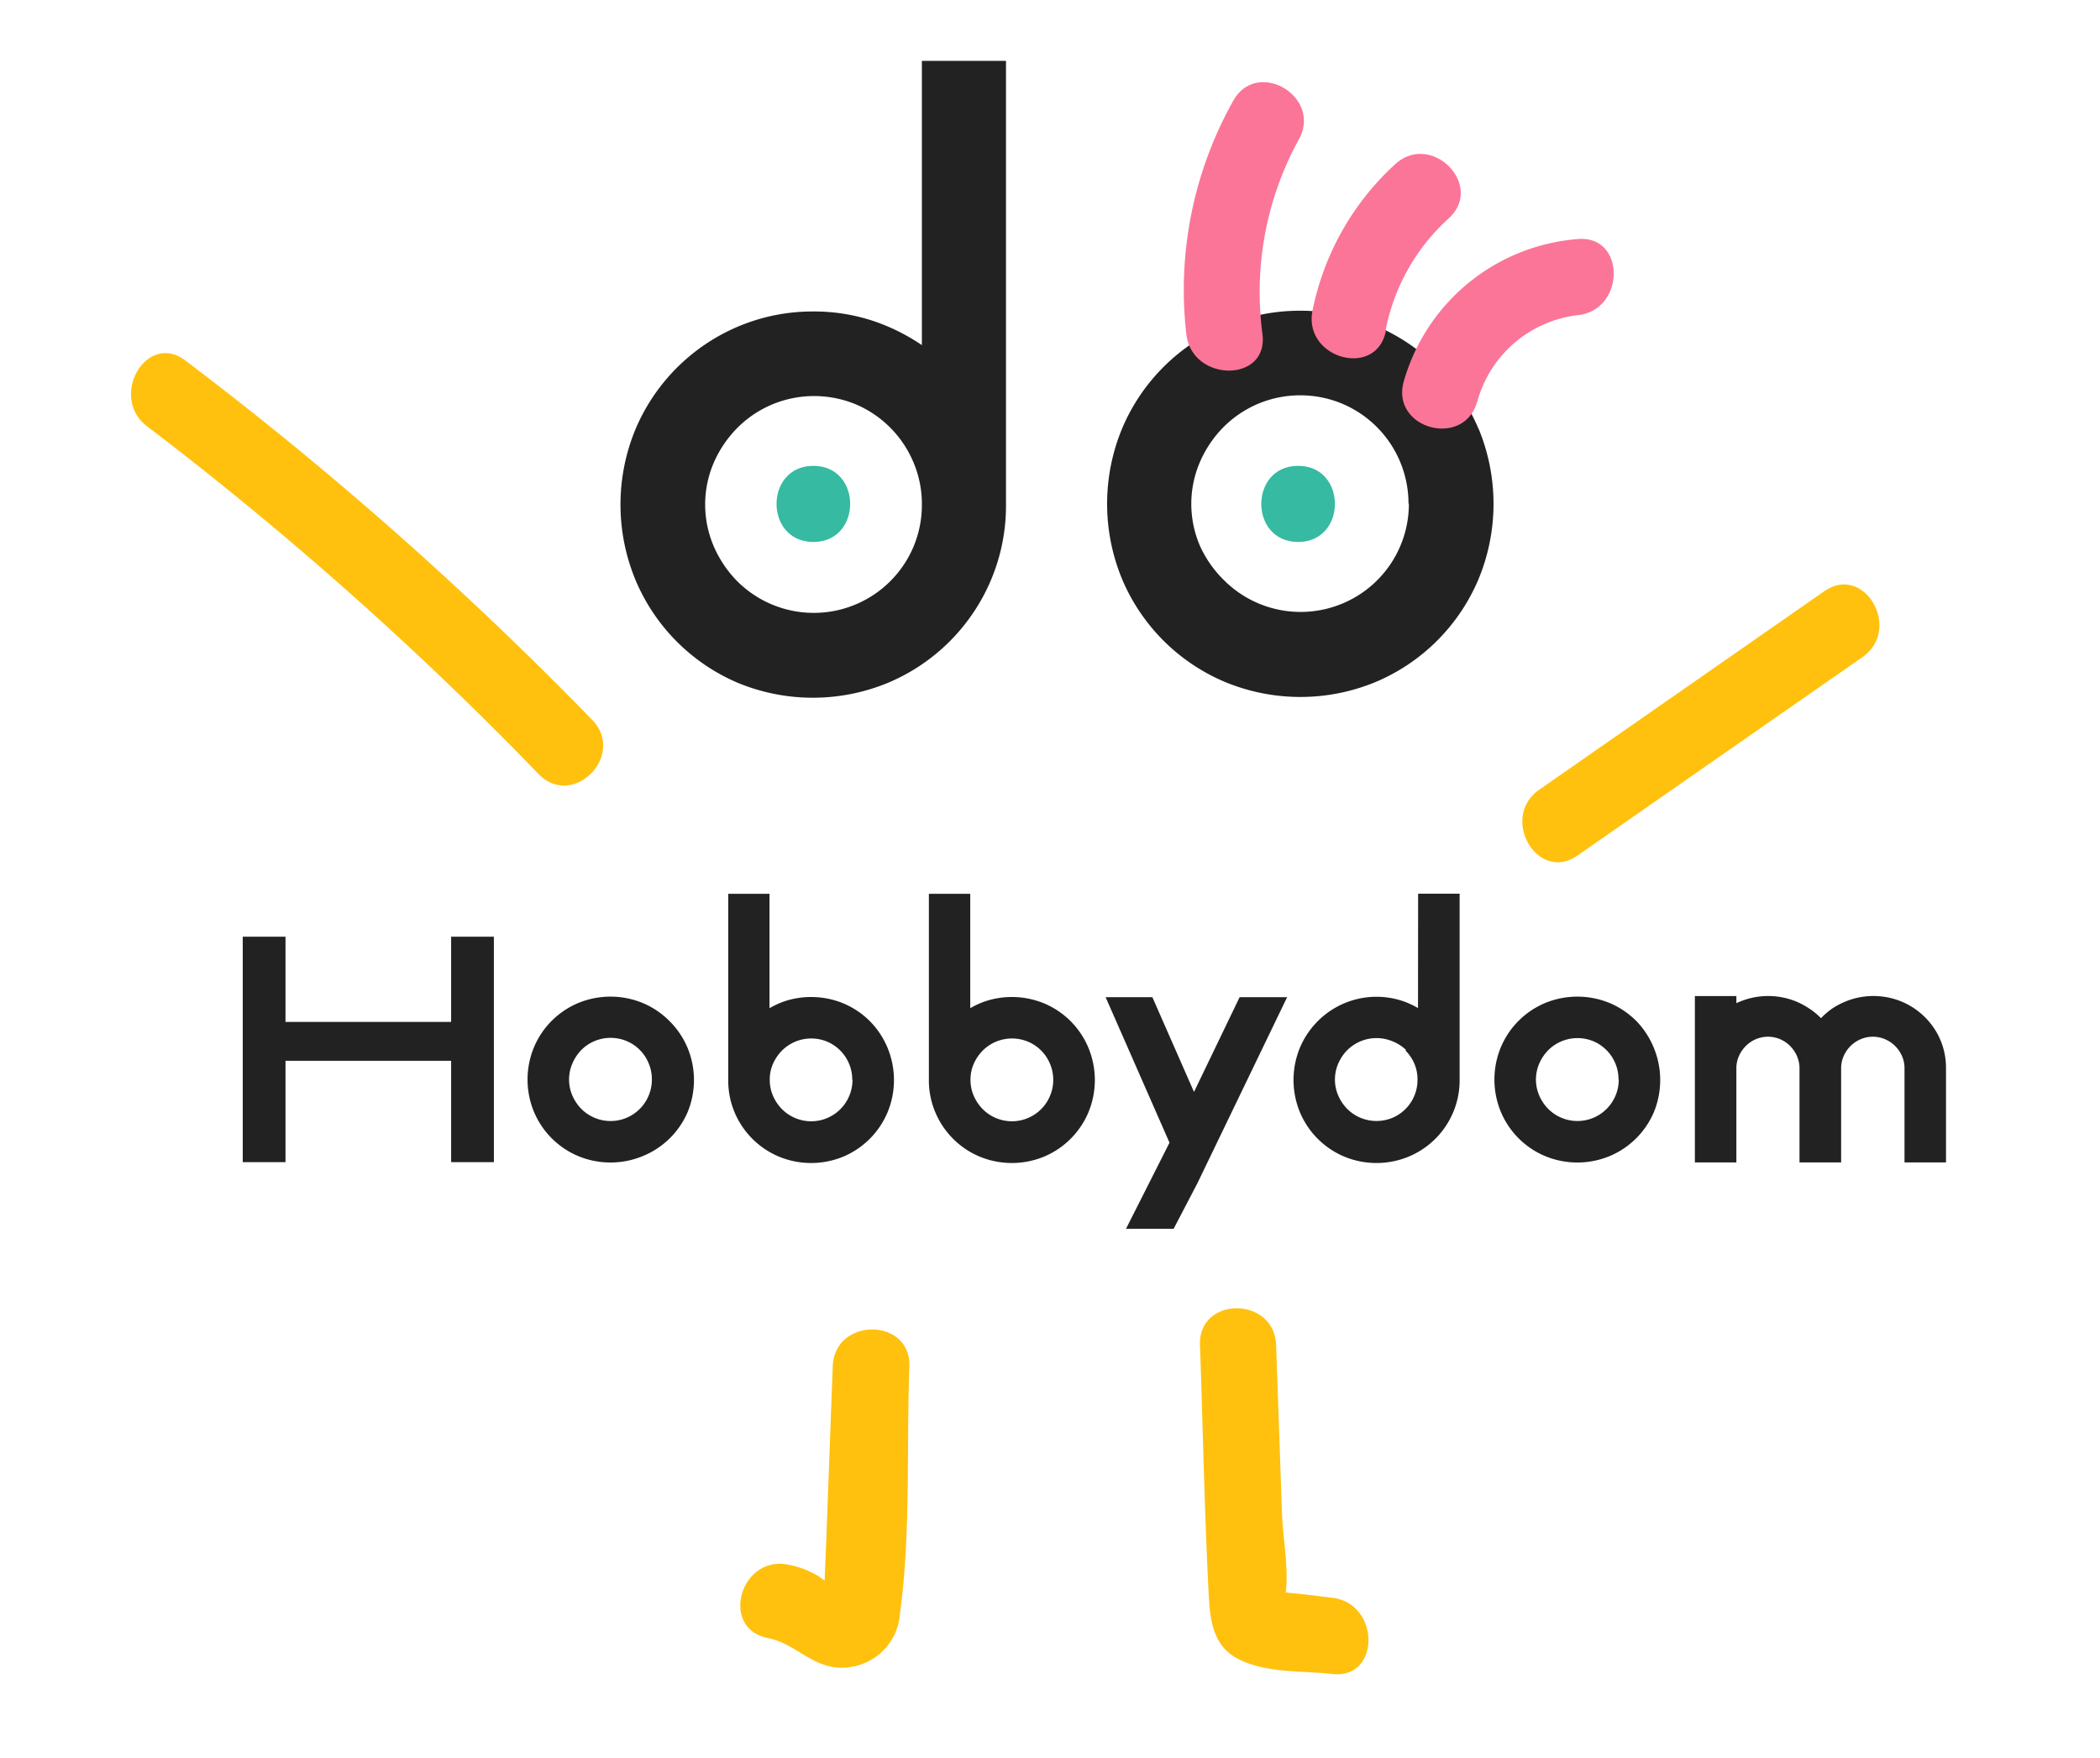 <svg xmlns="http://www.w3.org/2000/svg" viewBox="0 0 168 140.62"><g data-name="logo"><path d="M73.75 4.87v22.74a16.15 16.15 0 0 0-3.62-1.84 15 15 0 0 0-5.07-.85 15.29 15.29 0 0 0-6 1.2 15.43 15.43 0 0 0-8.22 8.22 15.74 15.74 0 0 0 0 12.06A15.42 15.42 0 0 0 59 54.62a15.73 15.73 0 0 0 12.06 0 15.42 15.42 0 0 0 8.22-8.22 15.27 15.27 0 0 0 1.2-6V4.87zm0 35.5a8.62 8.62 0 0 1-.67 3.37A8.66 8.66 0 0 1 59 46.52a9.1 9.1 0 0 1-1.89-2.79 8.47 8.47 0 0 1 0-6.73A9.14 9.14 0 0 1 59 34.22a8.7 8.7 0 0 1 2.77-1.86 8.71 8.71 0 0 1 6.72 0A8.68 8.68 0 0 1 73.08 37a8.49 8.49 0 0 1 .67 3.37zm44.52-6.09a15.41 15.41 0 0 0-8.22-8.22 15.72 15.72 0 0 0-12.06 0 15.41 15.41 0 0 0-8.22 8.22 15.74 15.74 0 0 0 0 12.06A15.42 15.42 0 0 0 98 54.56a15.74 15.74 0 0 0 12.06 0 15.43 15.43 0 0 0 8.22-8.22 15.73 15.73 0 0 0 0-12.06zm-5.56 6a8.64 8.64 0 0 1-5.3 8 8.67 8.67 0 0 1-9.49-1.86A9.09 9.09 0 0 1 96 43.68a8.48 8.48 0 0 1 0-6.73 9.14 9.14 0 0 1 1.89-2.79 8.69 8.69 0 0 1 2.77-1.86 8.72 8.72 0 0 1 6.72 0 8.67 8.67 0 0 1 5.3 8zM36.09 81.76H22.84v-6.82h-3.42v18.04h3.42v-8.11h13.25v8.11h3.42V74.94h-3.42v6.82zm17.45-.09a6.68 6.68 0 0 0-2.11-1.42 6.78 6.78 0 0 0-5.18 0 6.62 6.62 0 0 0-3.53 3.53 6.75 6.75 0 0 0 0 5.18 6.62 6.62 0 0 0 3.53 3.53 6.75 6.75 0 0 0 5.18 0A6.62 6.62 0 0 0 55 89a6.75 6.75 0 0 0 0-5.18 6.69 6.69 0 0 0-1.46-2.15zm-1.39 4.7a3.29 3.29 0 0 1-.26 1.29 3.3 3.3 0 0 1-5.38 1.06 3.47 3.47 0 0 1-.72-1.07 3.22 3.22 0 0 1 0-2.56 3.49 3.49 0 0 1 .72-1.09 3.32 3.32 0 0 1 1.06-.71 3.33 3.33 0 0 1 2.56 0 3.28 3.28 0 0 1 1.76 1.77 3.29 3.29 0 0 1 .26 1.31zm17.44-4.67a6.67 6.67 0 0 0-2.11-1.42 6.77 6.77 0 0 0-4.78-.15 6.91 6.91 0 0 0-1.14.53v-9.15h-3.3V86.4a6.54 6.54 0 0 0 .51 2.6 6.63 6.63 0 0 0 3.53 3.53 6.75 6.75 0 0 0 5.18 0A6.63 6.63 0 0 0 71 89a6.75 6.75 0 0 0 0-5.18 6.66 6.66 0 0 0-1.41-2.12zm-1.39 4.7a3.28 3.28 0 0 1-.26 1.28 3.3 3.3 0 0 1-5.38 1.06 3.49 3.49 0 0 1-.72-1.07 3.19 3.19 0 0 1-.26-1.3 3.09 3.09 0 0 1 .26-1.26 3.52 3.52 0 0 1 .72-1.06 3.32 3.32 0 0 1 1.06-.71 3.32 3.32 0 0 1 2.56 0 3.3 3.3 0 0 1 2 3.06zm17.45-4.7a6.66 6.66 0 0 0-2.11-1.42 6.77 6.77 0 0 0-4.78-.15 6.92 6.92 0 0 0-1.14.53v-9.15h-3.31V86.4a6.54 6.54 0 0 0 .52 2.6 6.62 6.62 0 0 0 3.53 3.53 6.75 6.75 0 0 0 5.18 0A6.63 6.63 0 0 0 87.07 89a6.75 6.75 0 0 0 0-5.18 6.66 6.66 0 0 0-1.42-2.12zm-1.39 4.7a3.28 3.28 0 0 1-.26 1.28 3.3 3.3 0 0 1-5.38 1.06 3.49 3.49 0 0 1-.72-1.07 3.18 3.18 0 0 1-.26-1.3 3.08 3.08 0 0 1 .26-1.26 3.53 3.53 0 0 1 .72-1.06 3.31 3.31 0 0 1 1.06-.71 3.32 3.32 0 0 1 2.56 0A3.27 3.27 0 0 1 84 85.11a3.29 3.29 0 0 1 .26 1.29zm11.26.96l-3.33-7.58h-3.74l5.11 11.64-3.48 6.89h3.81l1.9-3.64 7.18-14.89h-3.8l-3.65 7.58zm17.92-6.71a6.91 6.91 0 0 0-1.13-.53 6.63 6.63 0 0 0-6.88 1.57 6.67 6.67 0 0 0-1.43 2.12 6.76 6.76 0 0 0 0 5.19 6.63 6.63 0 0 0 3.53 3.53 6.75 6.75 0 0 0 5.18 0 6.62 6.62 0 0 0 3.54-3.53 6.6 6.6 0 0 0 .52-2.61V71.5h-3.32zm-1 3.4a3.37 3.37 0 0 1 .71 1.05 3.21 3.21 0 0 1 .25 1.27 3.29 3.29 0 0 1-2 3.06 3.35 3.35 0 0 1-2.56 0 3.3 3.3 0 0 1-1.06-.71 3.49 3.49 0 0 1-.72-1.07 3.22 3.22 0 0 1 0-2.56 3.47 3.47 0 0 1 .72-1.07 3.32 3.32 0 0 1 1.06-.71 3.32 3.32 0 0 1 2.56 0 3.33 3.33 0 0 1 1.08.69zm18.45-2.38a6.69 6.69 0 0 0-2.11-1.42 6.78 6.78 0 0 0-5.18 0 6.62 6.62 0 0 0-3.53 3.53 6.75 6.75 0 0 0 0 5.18 6.62 6.62 0 0 0 3.53 3.53 6.75 6.75 0 0 0 5.18 0A6.62 6.62 0 0 0 132.3 89a6.75 6.75 0 0 0 0-5.18 6.67 6.67 0 0 0-1.41-2.15zm-1.39 4.7a3.28 3.28 0 0 1-.26 1.29 3.3 3.3 0 0 1-4.32 1.77 3.26 3.26 0 0 1-1.06-.71 3.48 3.48 0 0 1-.72-1.07 3.23 3.23 0 0 1 0-2.56 3.49 3.49 0 0 1 .72-1.07 3.32 3.32 0 0 1 1.06-.71 3.32 3.32 0 0 1 2.56 0 3.3 3.3 0 0 1 2 3.06zm25.5-3.65a5.84 5.84 0 0 0-1.9-2.07 5.77 5.77 0 0 0-1.51-.71 5.92 5.92 0 0 0-3.43 0 6.18 6.18 0 0 0-1.54.72 5.86 5.86 0 0 0-.94.8 5.51 5.51 0 0 0-1-.81 5.76 5.76 0 0 0-1.51-.71 5.93 5.93 0 0 0-3.43 0 6.18 6.18 0 0 0-.83.32v-.57h-3.32V93h3.32v-7.5a2.41 2.41 0 0 1 .2-1 2.61 2.61 0 0 1 .55-.81 2.56 2.56 0 0 1 .81-.55 2.5 2.5 0 0 1 1.94 0 2.59 2.59 0 0 1 1.35 1.36 2.4 2.4 0 0 1 .2 1V93h3.33v-7.5a2.41 2.41 0 0 1 .2-1 2.61 2.61 0 0 1 .55-.81 2.58 2.58 0 0 1 .82-.55 2.49 2.49 0 0 1 1.94 0 2.6 2.6 0 0 1 1.36 1.35 2.42 2.42 0 0 1 .2 1V93h3.32v-7.5a5.72 5.72 0 0 0-.68-2.78z" fill="#232222"/><path d="M65.07 43.36c3.92 0 3.93-6.09 0-6.09s-3.93 6.09 0 6.09zm38.78 0c3.92 0 3.93-6.09 0-6.09s-3.93 6.09 0 6.09z" fill="#36baa2"/><path d="M101 26.75a25.35 25.35 0 0 1 2.91-15.6c1.89-3.44-3.37-6.51-5.26-3.07a30.91 30.91 0 0 0-3.74 18.67c.46 3.84 6.56 3.89 6.09 0zm9.84-.28a16.21 16.21 0 0 1 5.06-9c2.9-2.65-1.42-7-4.31-4.31A21.66 21.66 0 0 0 105 24.85c-.76 3.83 5.11 5.47 5.87 1.62zm7.34 5.67a9.48 9.48 0 0 1 8-6.92c3.87-.37 3.91-6.47 0-6.09a15.75 15.75 0 0 0-13.88 11.39c-1.06 3.78 4.81 5.39 5.87 1.62z" fill="#fb7598"/><path d="M66.62 109.3l-.49 13.16c0 .28-.1 2.34-.16 4l-.51-.37a7.29 7.29 0 0 0-2.42-.91c-3.83-.76-5.47 5.11-1.62 5.87 2.46.49 3.76 2.75 6.61 2.32a4.63 4.63 0 0 0 3.97-4.31c.88-6.43.51-13.27.75-19.75.11-3.93-5.98-3.92-6.13-.01zm39.96 18.53c-.87-.1-2-.26-3.13-.36l-.59-.07c.25-1.88-.24-4.49-.3-6.3l-.47-13.49c-.14-3.91-6.23-3.93-6.09 0 .23 6.54.35 13.09.68 19.63.11 2.22.25 4.48 2.52 5.56s5.07.86 7.38 1.13c3.88.44 3.85-5.65 0-6.1zm19.63-59.39L149 52.57c3.19-2.23.15-7.51-3.07-5.26l-22.79 15.87c-3.19 2.23-.15 7.51 3.07 5.26zM47.4 57.62a285.78 285.78 0 0 0-32.56-28.77c-3.12-2.37-6.16 2.92-3.07 5.26a275.8 275.8 0 0 1 31.32 27.82c2.73 2.82 7-1.49 4.31-4.31z" fill="#ffc10e"/></g></svg>